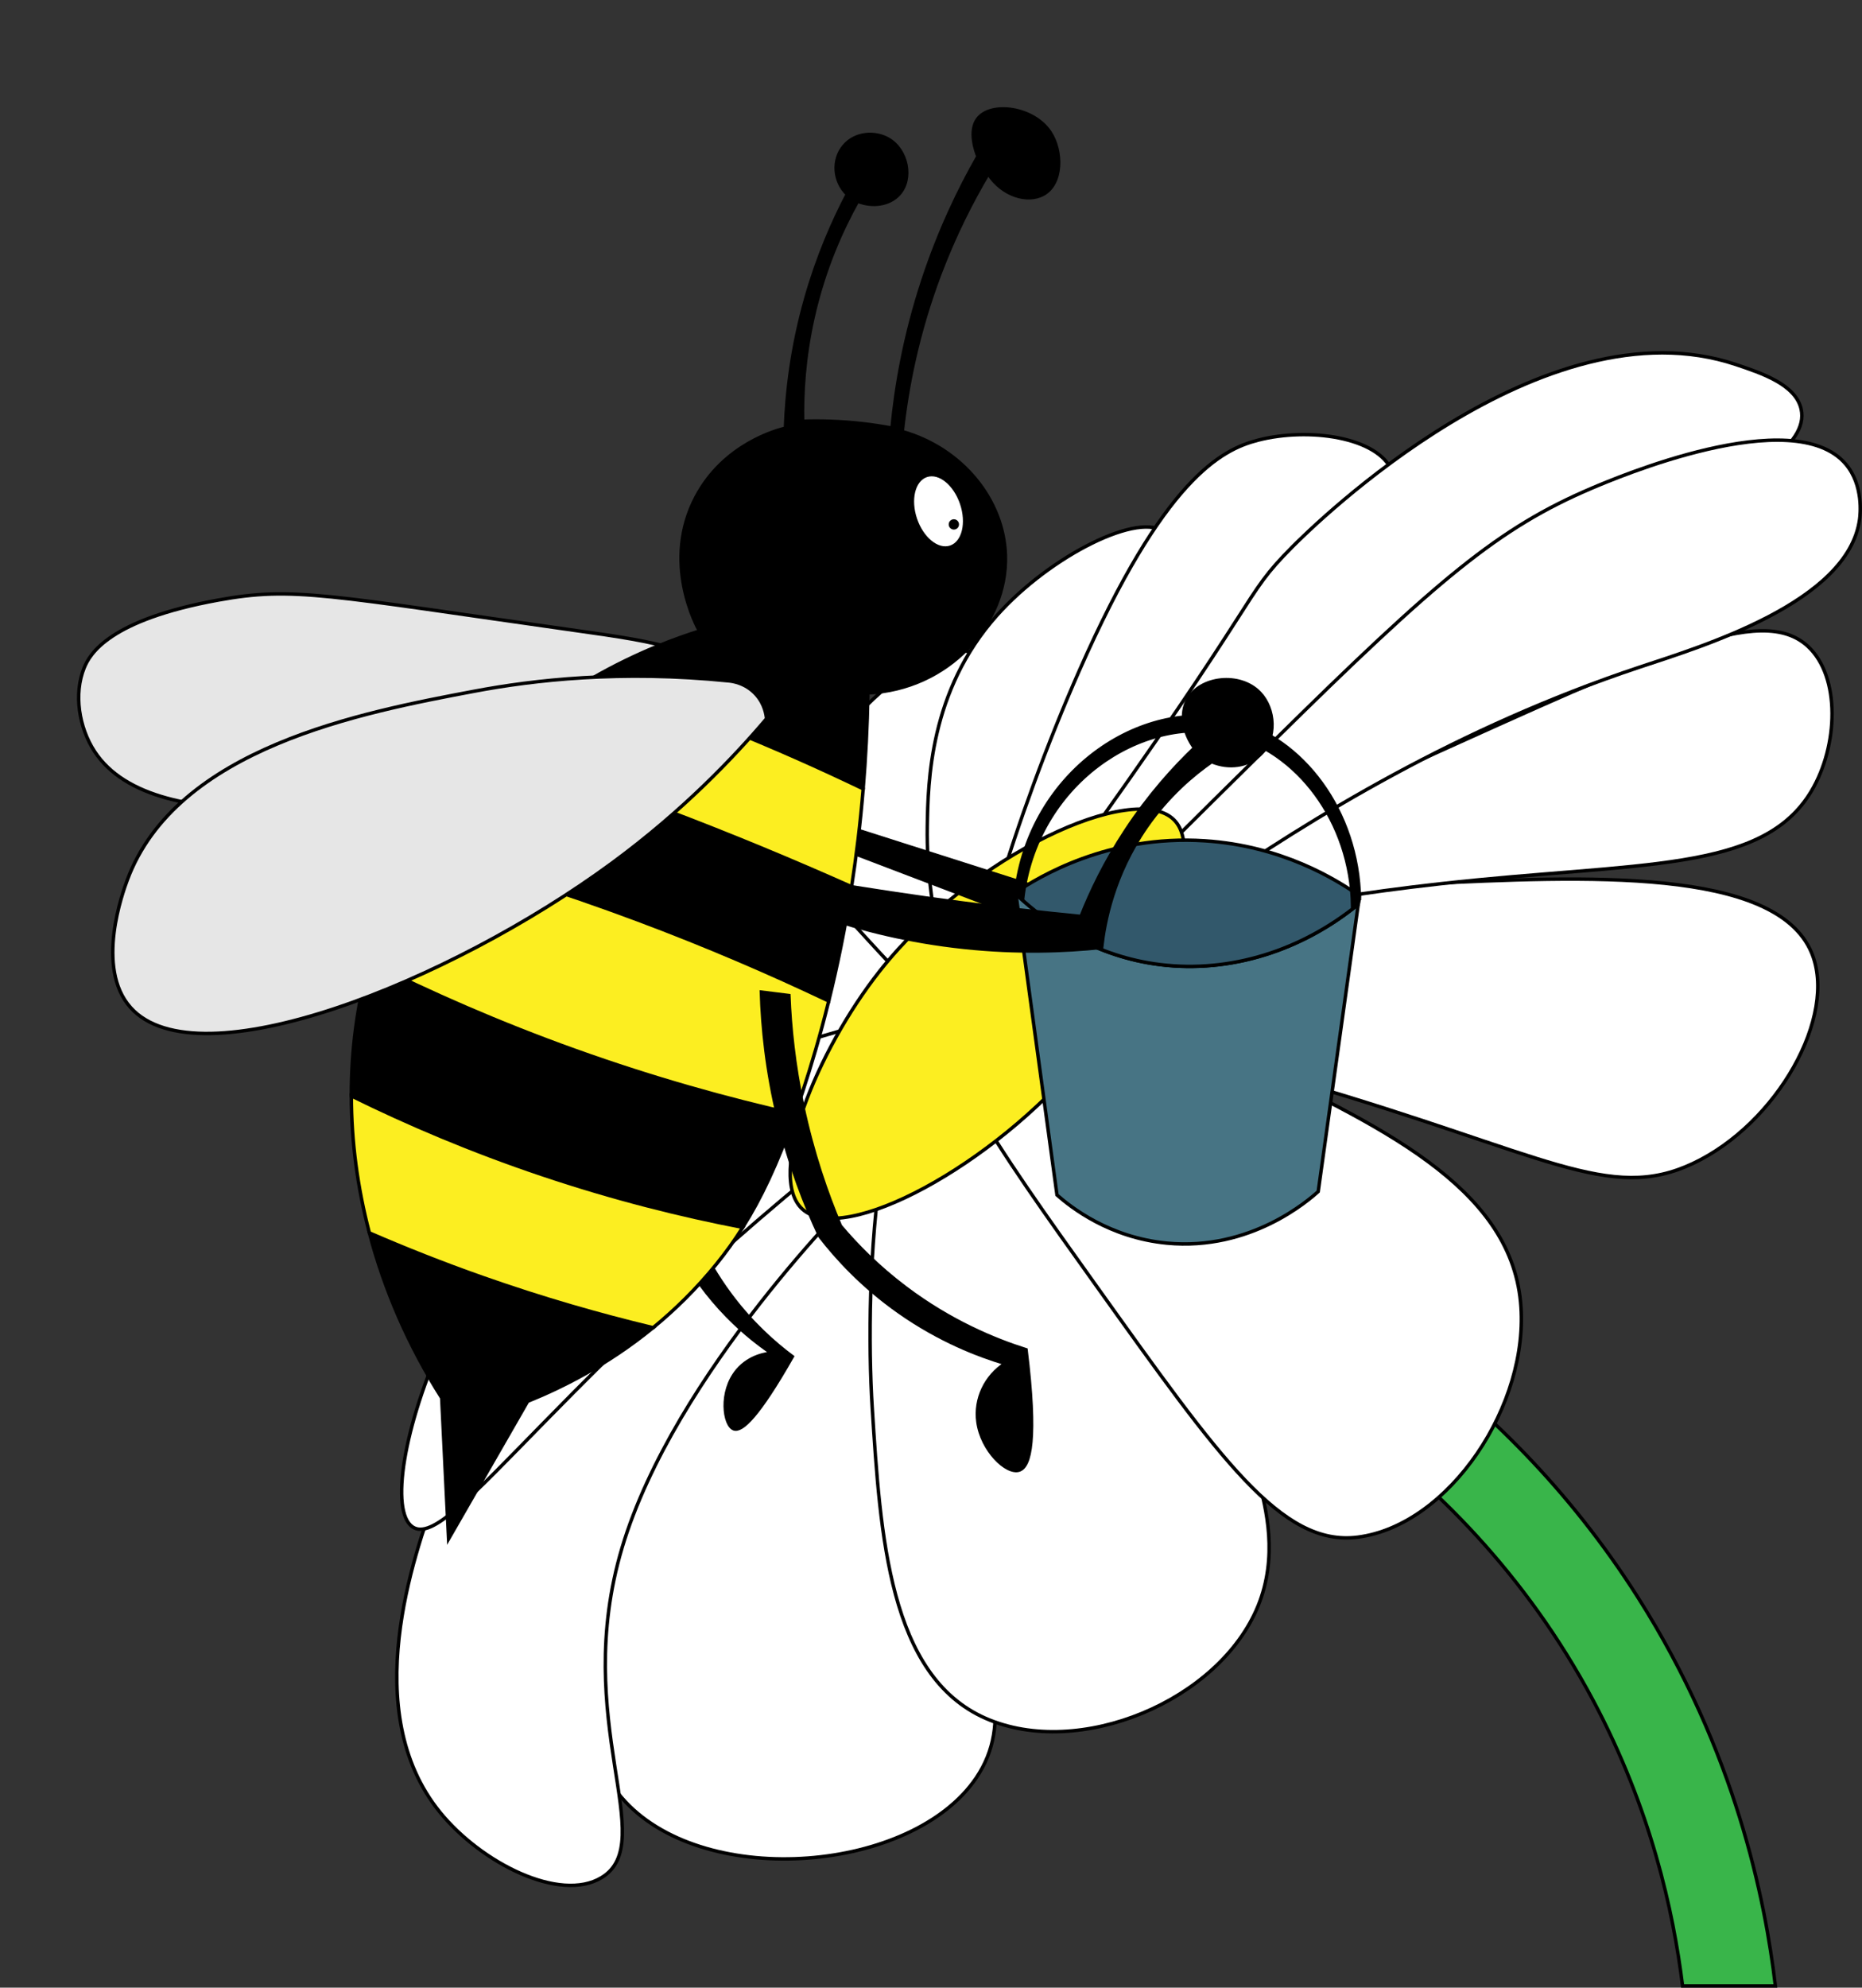 <?xml version="1.0" encoding="utf-8"?>
<!-- Generator: Adobe Illustrator 24.1.2, SVG Export Plug-In . SVG Version: 6.00 Build 0)  -->
<svg version="1.1" xmlns="http://www.w3.org/2000/svg" xmlns:xlink="http://www.w3.org/1999/xlink" x="0px" y="0px"
	 viewBox="0 0 541.7 578" style="enable-background:new 0 0 541.7 578;" xml:space="preserve">
<rect x="0" y="0" width="541.7" height="578" fill="#333333" stroke="none"/>
<style type="text/css">
	.st0{fill:#39B54A;stroke:#000000;stroke-miterlimit:10;}
	.st1{fill:#FFFFFF;stroke:#000000;stroke-miterlimit:10;}
	.st2{fill:#FCEE21;stroke:#000000;stroke-miterlimit:10;}
	.st3{fill:#E6E6E6;stroke:#000000;stroke-miterlimit:10;}
	.st4{stroke:#000000;stroke-miterlimit:10;}
	.st5{fill:#FFFFFF;}
	.st6{fill:#477484;stroke:#000000;stroke-miterlimit:10;}
	.st7{fill:#32586B;stroke:#000000;stroke-miterlimit:10;}
</style>
<g id="Layer_2">
	<path class="st0" d="M489.5,577.5c9,0,18,0,27,0c-2.94-24.85-11.47-68.1-40-113c-40.67-64.02-97.38-92.67-121-103
		c-7.67,6.33-15.33,12.67-23,19c23.51,9.31,91.5,39.87,131,114C480.24,525.92,486.82,555.7,489.5,577.5z"/>
	<path class="st1" d="M184,428c-6.59,16.67-27.22,69.12-2,96c23.85,25.42,83.43,20.42,102-7c21.74-32.11-28.22-72.13-19-154
		c4.73-42.01,24.61-72.72,20-75c-3.54-1.75-14.48,16.55-42,55C199.44,403.86,192.91,405.43,184,428z"/>
	<path class="st1" d="M128,527c12.02,14.78,34.91,26.33,47,19c17.12-10.38-9.1-45.5,6-96c15.18-50.76,67.83-102.81,70.42-105.34
		c7.44-7.25,19.99-18.68,17.58-22.66c-3.49-5.75-35.7,8.01-38,9c-15.99,6.9-79.27,34.21-104,103
		C120.47,452.16,104.12,497.63,128,527z"/>
	<path class="st1" d="M281,290c-26.33,5.8-29.59,82.42-27.24,119.5c2.34,36.89,4.82,77.79,32.97,90.18
		c27.21,11.97,67.98-5.04,79.27-32.68c5.84-14.32,2.43-28.3,0-37C353.01,383.47,312.6,283.04,281,290z"/>
	<path class="st1" d="M276,288c-9.77,12.24,14.04,45.52,43,86c35.85,50.11,53.85,75.84,76,73c26.6-3.41,50.19-38.65,47.37-68.32
		c-3.2-33.72-40.85-51.45-83.37-71.68C341.52,298.69,287.85,273.16,276,288z"/>
	<path class="st1" d="M283,287c0.2,8.41,26.97,7.86,96,28c70.8,20.65,89.15,34.79,113.49,23.34c24.52-11.53,42.24-42.96,34.51-61.34
		c-10.45-24.84-65.84-22.23-113-20C356.85,259.7,282.67,272.98,283,287z"/>
	<path class="st1" d="M275,300c2.59-5.86-4.32-13.79-9.39-20.32c-22.48-29-19.36-43.86-28.61-45.68c-22.02-4.33-65.85,75.16-50,91
		c10.14,10.13,38.37-12.05,77-19C266.54,305.54,273.04,304.45,275,300z"/>
	<path class="st1" d="M292,291c-0.57-1.07-3.44-4.05-43.47,7.59c-24.52,7.13-44.46,12.93-57.53,19.41
		c-56.03,27.8-84.03,117.01-71,126c11.06,7.63,43.94-47.87,141.54-122.47C271.6,313.84,294.86,296.38,292,291z"/>
	<path class="st1" d="M290,302c4.7-2.86-1.09-15.54-4.51-38.03c-7.14-46.98,6.32-69.33-2.49-73.97c-12.26-6.46-54.33,28.45-49,57
		c1.43,7.68,7.2,13.98,18.73,26.56C260.43,281.96,282.8,306.38,290,302z"/>
	<path class="st1" d="M285,295c5.9,0.02,7.89-16.93,18.14-47.49c20.58-61.33,43.51-85.25,35.86-92.51c-7-6.64-33.41,6.51-49,24
		c-19.58,21.96-20.02,48.44-20.23,61.35C269.35,265.85,277.27,294.98,285,295z"/>
	<path class="st1" d="M285.66,294.73c5.7,2.37,16.92-33.27,57.34-81.73c37.56-45.02,67.77-62.06,62-76c-4.12-9.95-24.29-12.78-39-9
		c-10.68,2.74-27.41,11.27-52,67C295.59,236.73,278.58,291.78,285.66,294.73z"/>
	<path class="st1" d="M279,284c2.01,5.91,50.14-17.02,140-27c58.24-6.47,93.74-3.02,108-27c7.8-13.11,8.49-33.16-1-42
		c-13.59-12.66-43.58,1.82-115,34C302.16,271.04,277.59,279.85,279,284z"/>
	<path class="st1" d="M283,294c3.56,3.38,36.84-34.02,88-72c84.71-62.89,157.59-82.19,153-103c-1.58-7.17-11.45-10.47-19-13
		c-56.1-18.79-122.47,46.43-129,53c-15.36,15.45-6.86,11.54-67,95C290.56,279.6,281.01,292.11,283,294z"/>
	<path class="st1" d="M300,291c6.13,8.33,71.15-61.75,177-97c18.06-6.01,60.71-18.8,64-43c0.16-1.21,1.21-9.82-4-16
		c-15.22-18.06-67.31,4.15-74,7c-26.95,11.49-44.5,26.16-93,74C321.64,263.7,297.51,287.62,300,291z"/>
	<path class="st2" d="M315.07,307.5c-26.13,31.51-69.67,54.92-81.61,44.14c-10.64-9.6,4.11-46.01,22.46-69.25
		c27.03-34.22,74.14-55.41,85.61-44C351.82,248.62,333.55,285.21,315.07,307.5z"/>
</g>
<g id="Layer_3">
	<path class="st3" d="M168.5,183.5c20.58,2.91,42.23,5.86,46.61,18.76c1,2.95,0.86,5.71,0.58,7.59
		c-13.83,4.46-35.33,10.71-62.19,15.65c-43.29,7.97-108.38,19.95-126-7c-4.55-6.97-6.07-16.74-3.02-24.27
		c1.63-4.04,7.22-13.95,39.02-19.73C85.47,170.5,94.68,173.08,168.5,183.5z"/>
	<path class="st4" d="M230.5,394.5c-9.92,17.42-14.7,21.82-17,21c-2.84-1.02-4.21-10.81,1-17c3.64-4.32,8.79-4.9,10-5
		c-4.34-2.94-9.68-7.16-15-13c-5.62-6.17-9.44-12.22-12-17c2-0.67,4-1.33,6-2c2.1,4.45,5,9.63,9,15
		C218.66,384.77,225.26,390.59,230.5,394.5z"/>
	<path class="st4" d="M243.5,239.5c23,7.33,46,14.67,69,22c-2.67,2.67-5.33,5.33-8,8c-21-8-42-16-63-24
		C242.17,243.5,242.83,241.5,243.5,239.5z"/>
	<g>
		<path class="st4" d="M144.08,218.23c-8.12,7.75-15.91,17.07-22.58,28.27c-0.09,0.15-0.17,0.3-0.26,0.46
			c20.17,5.39,41.71,12.11,64.26,20.54c20.07,7.51,38.61,15.5,55.6,23.59c2.45-9.91,4.76-21,6.66-33.24
			c-17.09-7.62-35.16-15.13-54.25-22.36C176.59,229.1,160.1,223.37,144.08,218.23z"/>
		<path class="st4" d="M107.36,279.75c-3.48,12.58-5.18,25.68-5.15,38.93c16.39,8.08,34.83,15.93,55.29,22.82
			c20.92,7.05,40.64,11.96,58.59,15.41c5.15-8.16,10.04-18.32,15.19-32.9c-19.61-4.41-41.06-10.37-63.78-18.51
			C145.19,297.51,125.13,288.67,107.36,279.75z"/>
		<path class="st4" d="M107.46,358.52c4.35,16.55,11.37,32.78,21.04,47.98c0.67,13.67,1.33,27.33,2,41c7.67-13.33,15.33-26.67,23-40
			c9.44-3.81,22.96-10.35,36.5-21.41c-15.53-3.71-32.12-8.47-49.5-14.59C128.85,367.4,117.84,363.03,107.46,358.52z"/>
		<path class="st4" d="M305.5,38.5c-4.82-7.32-17.12-8.93-21-4c-2.79,3.55-0.55,9.61,0,11c-5.39,9.44-11.22,21.49-16,36
			c-5.41,16.43-7.88,31.23-9,43c-5.33-1.01-11.37-1.77-18-2c-2.78-0.09-5.46-0.09-8,0c-0.16-8.02,0.39-18.33,3-30
			c3.25-14.54,8.53-26.01,13-34c4.46,1.8,9.3,0.94,12-2c4.11-4.47,2.43-12.82-3-16c-3.85-2.26-9.67-1.98-13,2
			c-3.29,3.93-2.98,10.12,1,14c-4.14,7.9-8.56,17.96-12,30c-4.2,14.71-5.64,27.82-6,38c-2.49,0.61-17.88,4.67-26,20
			c-10.04,18.96,0.28,37.75,1,39c-5.89,1.85-17.85,5.98-31.57,13.93c12.51,4.13,25.39,8.79,38.57,14.07
			c14.36,5.75,27.9,11.77,40.62,17.89c0.73-8.85,1.22-18.15,1.38-27.89c23.28-1.01,40.62-19.97,40-40c-0.5-16.13-12.6-31.08-30-36
			c1.35-12.52,4.35-28.46,11-46c4.31-11.35,9.26-21.03,14-29c4.13,6.42,11.49,8.47,16,6C309.15,53.4,309.06,43.92,305.5,38.5z"/>
		<path class="st2" d="M251.12,229.39c-0.83,10.08-1.99,19.57-3.37,28.47c-17.09-7.62-35.16-15.13-54.25-22.36
			c-16.91-6.4-33.4-12.13-49.42-17.27c9.26-8.84,18.93-15.63,27.85-20.8c12.52,4.13,25.4,8.79,38.57,14.07
			C224.86,217.25,238.4,223.27,251.12,229.39z"/>
		<path class="st2" d="M241.1,291.09c-2.48,10.03-5.11,18.85-7.6,26.41c-0.75,2.27-1.49,4.43-2.22,6.51
			c-19.61-4.41-41.06-10.37-63.78-18.51c-22.31-7.99-42.37-16.83-60.14-25.75c3.16-11.44,7.78-22.46,13.88-32.79
			c20.17,5.38,41.71,12.11,64.26,20.54C205.57,275.01,224.11,283,241.1,291.09z"/>
		<path class="st2" d="M216.09,356.91c-2.46,3.9-4.97,7.34-7.59,10.59c-5.9,7.3-12.2,13.43-18.5,18.59
			c-15.54-3.72-32.13-8.47-49.5-14.59c-11.65-4.1-22.66-8.47-33.04-12.98c-3.47-13.2-5.23-26.59-5.25-39.84
			c16.39,8.08,34.83,15.93,55.29,22.82C178.42,348.55,198.14,353.46,216.09,356.91z"/>
	</g>
	
		<ellipse transform="matrix(0.948 -0.32 0.32 0.948 -33.221 95.027)" class="st5" cx="272.86" cy="148.71" rx="6.6" ry="10.5"/>
	<circle cx="277.5" cy="152.5" r="1.5"/>
	<path class="st3" d="M212,198c0.93,0.08,4.93,0.55,8,4c2.49,2.79,2.9,5.92,3,7c-9.59,11.29-24.38,26.85-45,42
		c-47.4,34.83-120.51,63.77-140,42c-10.4-11.61-2.15-33.88-1-37c14.31-38.63,68.44-48.85,101-55
		C155.22,197.75,180.62,194.82,212,198z"/>
	<path class="st4" d="M292.5,396.5c-5.79,3.69-8.92,10.36-8,17c1.14,8.27,8.36,15.19,12,14c3.25-1.06,5.17-9.12,2-35
		c-9.16-2.9-21.93-8.16-35-18c-8.13-6.12-14.36-12.49-19-18c-3.99-9.42-8.07-21.18-11-35c-2.53-11.96-3.63-22.8-4-32
		c-2.67-0.33-5.33-0.67-8-1c0.31,10.15,1.55,22.81,5,37c3.32,13.63,7.79,25.05,12,34c4.78,6.18,12.22,14.42,23,22
		C273.34,389.83,284.64,394.17,292.5,396.5z"/>
	<g>
		<path class="st6" d="M337.5,280.5c-18.5-2.29-32.43-11.52-41.93-20.48c3.98,29.16,7.95,58.32,11.93,87.48
			c4.05,3.56,15.24,12.4,32,14c24.29,2.31,41.15-12.43,44-15c3.88-27.84,7.77-55.67,11.65-83.51
			C378.67,276.41,357.95,283.03,337.5,280.5z"/>
		<path class="st7" d="M395.5,260.5c-0.12,0.83-0.23,1.66-0.35,2.49c-16.48,13.42-37.2,20.04-57.65,17.51
			c-18.5-2.29-32.43-11.52-41.93-20.48c-0.02-0.17-0.05-0.35-0.07-0.52c6.46-4.35,26.83-16.83,55-15
			C372.94,245.96,388.78,255.76,395.5,260.5z"/>
	</g>
	<path class="st4" d="M393.5,263.5c-0.37-24.75-16.21-45.31-36-50c-25.47-6.03-56.26,14.5-60,48c-0.67-0.67-1.33-1.33-2-2
		c4.15-35.23,36.58-56.5,63-50c20.35,5.01,36.57,26.35,37,52C394.83,262.17,394.17,262.83,393.5,263.5z"/>
	<path class="st4" d="M347.5,217.5c-3.29-4.51-4.16-10.01-2-14c3.63-6.71,15.24-8.03,21-2c4.41,4.62,5.07,13.23,0,18
		c-3.5,3.3-9.03,4.09-14,2c-5.23,3.64-12.55,9.69-19,19c-9.65,13.94-12.2,27.76-13,35c-10.81,1.14-24.43,1.65-40,0
		c-16.46-1.74-30.32-5.38-41-9c0-3.33,0-6.67,0-10c12.88,2.18,26.22,4.2,40,6c11.96,1.57,23.63,2.89,35,4c2.85-7.2,6.98-15.85,13-25
		C334.27,231.2,341.45,223.29,347.5,217.5z"/>
</g>
</svg>
